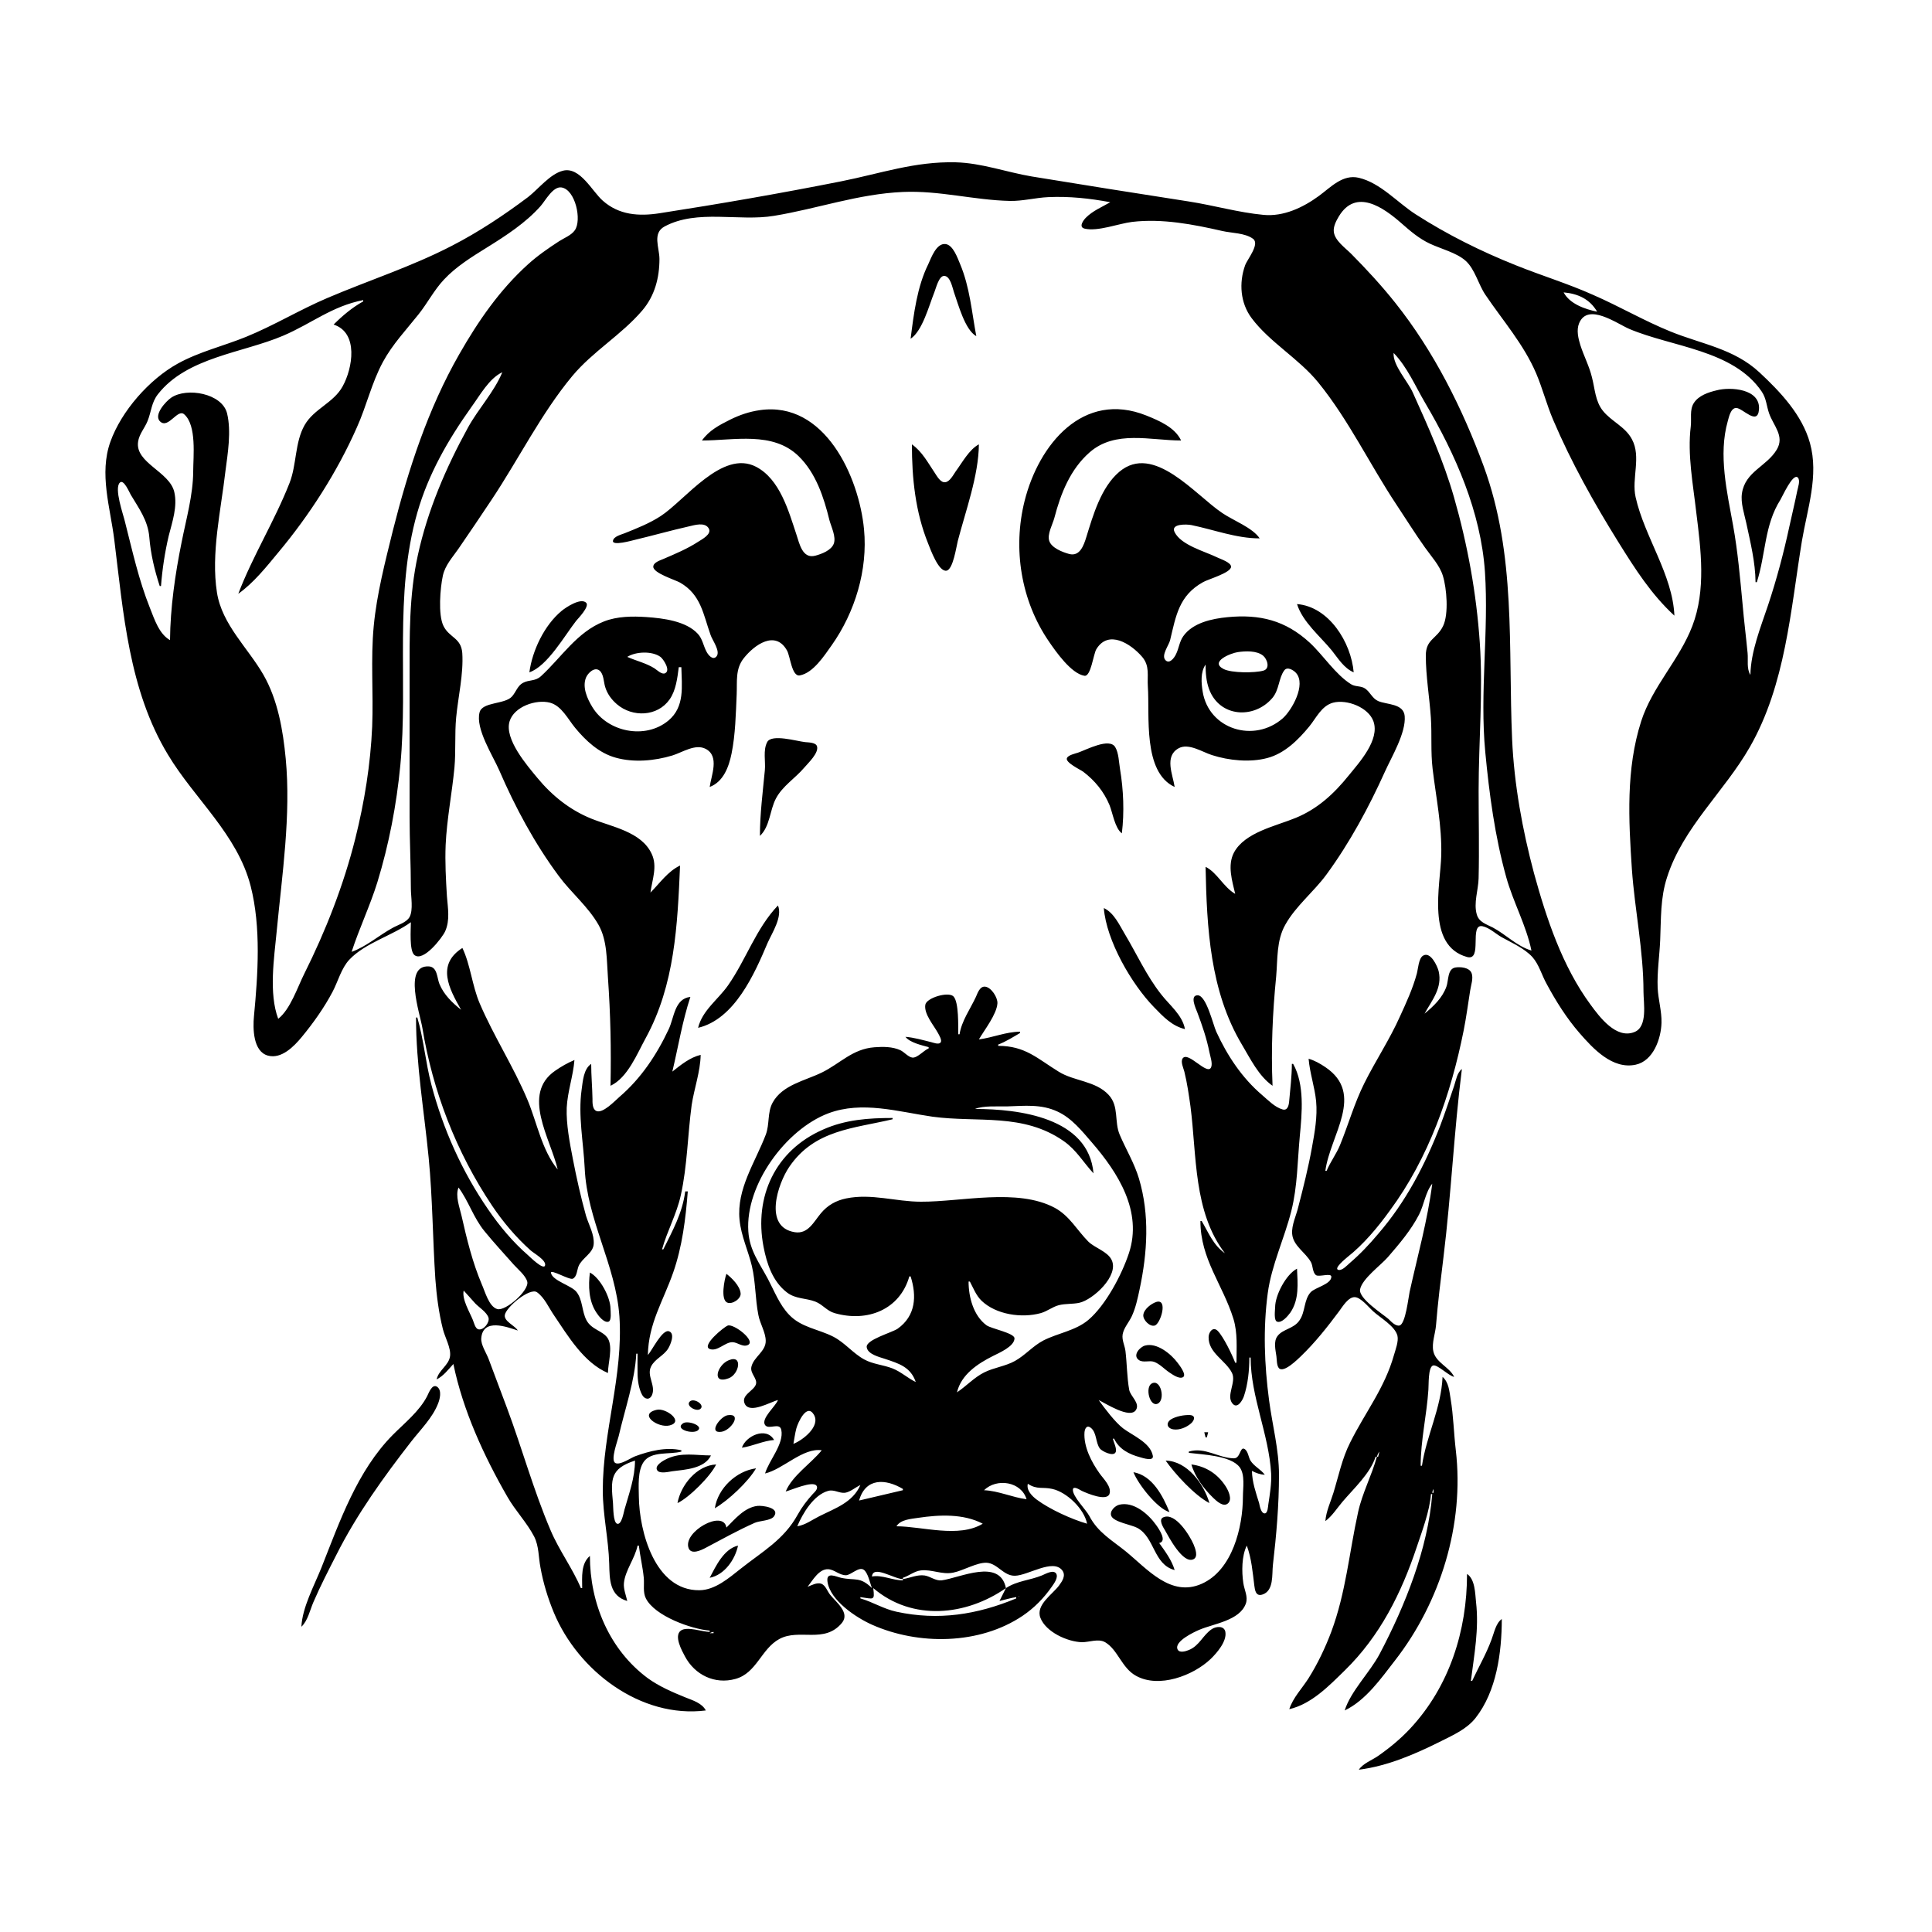 <?xml version="1.0" encoding="UTF-8"?>
<svg xmlns="http://www.w3.org/2000/svg" xmlns:xlink="http://www.w3.org/1999/xlink" width="1500pt" height="1500pt" viewBox="0 0 1500 1500" version="1.1">
<g id="surface1">
<path style=" stroke:none;fill-rule:nonzero;fill:rgb(0%,0%,0%);fill-opacity:1;" d="M 319 716 C 319 721.207 317.707 737.832 321.602 741.352 C 328.367 747.461 343.445 728 345.652 723 C 349.48 714.375 347.711 705.031 347 696 C 346.18 682.73 345.457 669.328 346 656 C 346.918 636 350.926 616 352.828 596 C 354 583.035 352.941 570 354.172 557 C 355.719 540.734 359.957 523.34 358.91 507 C 358 495.055 348.871 495.227 344.316 486 C 340 477.246 341.789 456.395 343.82 447 C 345.59 438.816 351.348 432.699 355.977 426 C 364.656 413.422 373.188 400.719 381.668 388 C 402.48 356.781 420.332 320.77 444.285 292 C 460.301 272.766 482.48 260.031 498.699 241 C 508.379 229.641 512 215.594 512 201 C 511.957 192.188 506.285 181.035 516 175.824 C 541.363 162.227 573.781 172.141 601 167.566 C 634.855 162 666.238 150.562 701 149.039 C 729.324 147.801 756 155.348 784 156 C 794 156.215 803.973 153.48 814 153.039 C 830.234 152.328 846 154 862 157 C 855.566 160.758 848.383 163.633 843 169.094 C 841 171.121 837.312 176.285 842 177.477 C 852.172 180 868.676 173.508 879 172.285 C 902.285 169.527 926.41 174.176 949 179.348 C 956.332 181.027 966.543 180.805 972.809 185.367 C 978.402 189.441 968.398 201.246 966.699 206 C 961.809 219.688 962.965 235.23 971.762 247 C 985.77 265.742 1008.473 278.43 1023.539 297 C 1047.277 326.254 1063.539 360.75 1084.332 392 C 1091.656 403.008 1098.613 414.23 1106.289 425 C 1111.211 432 1117.66 438.773 1120.227 447 C 1123.227 456.625 1124.883 476.711 1120.426 486 C 1115.527 496.219 1107 496.102 1107 509 C 1107 525.059 1109.816 541.004 1110.91 557 C 1111.824 570.359 1110.684 583.648 1112.285 597 C 1114.984 619.488 1119.543 641.199 1118.984 664 C 1118.418 687.199 1107 734.086 1138.984 743 C 1151.434 746.43 1140.34 717 1151 719.117 C 1156.383 720.242 1161.293 725.066 1166 727.691 C 1174 732.16 1183.504 736.223 1189.785 743.09 C 1195 749 1197 757.176 1200.863 764 C 1208 777.277 1216.344 790.555 1226.289 802 C 1236.895 814.203 1251.965 830.539 1270 826.609 C 1283.641 823.637 1289.688 806.395 1289.984 794 C 1290.207 785 1287.438 776.094 1287 767 C 1286.496 754.605 1288.422 742.336 1288.961 730 C 1289.695 713.266 1289 697.215 1294.344 681 C 1306.73 642.34 1338.789 614.586 1358.574 580 C 1386.297 531.535 1390.18 474 1399 420 C 1403.211 395.008 1412.262 369.285 1405.254 344 C 1399.191 322.121 1382.227 304.176 1366 289.09 C 1346.168 270.648 1321 267.176 1297 257.395 C 1276.477 249.082 1257.25 237.809 1237 229 C 1217.402 220.203 1196.883 214 1177 206 C 1149.965 195.219 1123.488 182.082 1099 166.309 C 1084.902 157.227 1071.777 142 1055 138.039 C 1042.48 135.09 1033.219 145.363 1024 152.113 C 1011.703 161.121 996.566 168.316 981 166.828 C 961.512 165 942.348 159.426 923 156.426 C 882.312 150.113 841.621 143.648 801 137 C 781.43 133.68 761.941 126.504 742 126.016 C 710.18 125.234 683.609 134.715 653 140.801 C 606.387 150.066 558.945 158.297 512 165.574 C 496 168.035 480.609 167 468 155.816 C 459.621 148.453 450.289 129.141 437 132.559 C 427 135.113 418 146.773 410 153 C 391.363 167 371.801 180.008 351 190.742 C 319.641 207 286.367 217.613 254 231.426 C 232.586 240.566 212.566 252.77 191 261.547 C 173.324 268.742 154.82 273.016 138 282.312 C 115.906 294.523 94.215 319.156 85.699 343 C 76.836 367.816 85.605 394 88.715 419 C 95.777 475.773 100 535.781 130.449 586 C 151 620.242 184.316 647.781 194.621 688 C 202.789 720 200.25 756.668 197.172 789 C 196.27 798.453 196.441 816.406 208 819.566 C 218.598 822.461 228.41 812.258 234.387 805 C 243.27 794.211 251.684 782.379 258.219 770 C 262.402 762.078 265 751.699 271.215 745.105 C 283.504 732.023 304.531 726.512 319 716 M 216 791 C 208.559 771.129 212.859 743.637 214.828 723 C 219 679.18 226 633 221.828 589 C 219.73 567 215.734 543.512 204.574 524 C 192.551 503 172.352 485 168.438 460 C 163.676 429.742 171.555 396.059 175 366 C 176.824 352.047 179.688 335 176.316 321 C 172.496 305.301 145 300.617 133 308.703 C 129 311.359 118.695 322.32 124.473 327.379 C 130.781 333 137.812 317.133 143 321.66 C 152.855 330.25 150 354.543 150 366 C 149.91 384.371 144.531 403.062 141 421 C 136 445.594 132.207 472 132 497 C 123.465 492.18 119.863 480.664 116.398 472 C 107.688 450.219 102.789 427.684 97 405 C 95.746 399.469 88.484 379.348 93 374.754 C 96 371.59 100.434 382.285 101.453 384 C 107.859 394.77 114.855 404.074 115.914 417 C 116.992 430.16 119.926 442.473 124 455 L 125 455 C 126 442 128 428.742 131 416 C 133.766 405.148 137.918 393.258 135.32 382 C 131.656 366.121 104.812 359.449 107.215 343 C 108 337.105 112.328 332.395 114.523 327 C 117.566 319.531 117.461 312.641 122.672 306 C 145.246 277.215 188.473 274.074 220 260.574 C 241.965 251.164 257.82 237.688 282 233 L 282 234 C 273.383 238.801 265.961 245.059 259 252 C 278.617 258.27 273.781 286.059 266 300 C 259 312.812 243.754 317.363 236.531 330 C 228.82 343.492 230.422 360.672 224.797 375 C 213.234 404.449 196.32 431.43 185 461 C 196.859 452.645 206.828 440.086 216 429 C 240.172 400.137 261.816 366.402 277 332 C 284.605 315.234 288.516 297.219 297.309 281 C 304.707 267.352 315.395 256.066 324.996 244 C 331.883 235.348 337 225.273 344.59 217.172 C 354 207.023 366.305 199.457 378 192.191 C 392.699 183.059 408.168 173.051 419.715 160 C 423.434 155.797 429.355 144.457 436 145.543 C 446.758 147.301 451.883 171 446.258 178.816 C 443.461 182.773 437.961 184.773 434 187.344 C 425.617 192.789 417.434 198.457 410 205.172 C 387.863 225.164 371.293 249.273 356.578 275 C 332.227 317.574 316.969 364.641 305 412 C 299 436.355 292.566 461 290.172 486 C 287.691 512 290 538.008 288.961 564 C 287.676 593.352 283 622.492 275.871 651 C 266.863 687.047 252.852 722.789 236.246 756 C 230.918 766.656 225.441 783.59 216 791 M 1300 478 C 1298.625 446.07 1276.848 417 1269.887 386 C 1266.605 371.441 1274.453 354.684 1267 341 C 1261.832 331.25 1251.23 327.289 1244.527 319 C 1238.488 311.453 1238.352 302 1236 293 C 1233.934 284.363 1229.707 276.465 1227 268 C 1225.371 262.762 1223.816 256.328 1226 251.004 C 1232.746 234.645 1255.477 251.344 1265 255.387 C 1298.219 269.488 1345.73 271.578 1367.777 304 C 1371.422 309.359 1371.469 315.109 1373.547 321 C 1376.91 330.523 1385.707 338.582 1379.516 349 C 1371.648 362.238 1354.992 366 1352.445 383 C 1351.328 390.488 1354.219 398.727 1355.789 406 C 1359 421.07 1362.871 436.504 1363 452 L 1364 452 C 1371 430.238 1369.758 407.785 1382.305 388 C 1383.789 385.656 1392 367 1395.809 370.754 C 1397.965 373 1395.906 378.457 1395.398 381 C 1393.523 390.379 1391.227 399.652 1389.211 409 C 1384.754 429.641 1379.344 450 1372.668 470 C 1366.91 487.266 1359.379 505.57 1359 524 C 1355.934 519 1357.375 512.719 1356.828 507 C 1355.625 494.328 1354 481.68 1352.926 469 C 1351 448.664 1349.203 428.121 1345.574 408 C 1340.902 382.09 1334 353.121 1341.43 327 C 1342.328 323.809 1343.742 316.695 1348 316.746 C 1353 316.809 1364.602 330.828 1365.668 318 C 1367 301.695 1343.363 300.293 1333 303 C 1326.488 304.531 1318.773 307.027 1315 313.039 C 1311.719 318.297 1313.406 325.141 1312.715 331 C 1310 353.039 1314.535 376.094 1317 398 C 1320.613 427 1324.629 458.062 1313.934 486 C 1303.84 512.375 1282.867 533 1274.195 560 C 1262.273 597.258 1264.453 636.57 1267 675 C 1269.266 706.738 1276 738.117 1276 770 C 1276 778.785 1279.449 797.133 1268.984 801.258 C 1254.812 807 1241.895 789.566 1234.887 780 C 1213 750.285 1200.68 713.219 1191 678 C 1182 644.273 1175.57 609 1174 574 C 1170.887 502 1177.23 431 1151.945 362 C 1135.402 317 1113.242 272.703 1083.199 235 C 1072.512 221.586 1061 209.121 1049 197 C 1044.539 192.539 1036.312 186.77 1035.578 180 C 1035 176.035 1037.492 171.289 1039.48 168 C 1052.758 146.008 1074 161 1088 173.285 C 1094.926 179.371 1101.57 185.117 1110 189.109 C 1118.535 193.152 1130.734 196.121 1137.816 202.395 C 1145.234 209 1147.824 221 1153.344 229 C 1167 249.207 1183 267.277 1192.715 290 C 1197.691 301.77 1200.863 314.242 1205.871 326 C 1219.934 359.016 1237.621 390.57 1256.574 421 C 1269.438 441.648 1282 461.449 1300 478 M 707 263 C 716.184 257 721.344 237 725.398 227 C 726.645 224 728.875 214.207 733 214.207 C 737.914 214.207 739.504 223.66 740.691 227 C 743.98 236.227 749.203 256.141 758 261 C 754.41 242 753 223.035 745.422 205 C 743.426 200.336 739.996 190.055 733.984 189.465 C 726.973 188.777 723 200.109 720.758 205 C 712 222.641 709.453 243.684 707 263 M 1240 242 C 1230.711 240.078 1218.73 236 1214 227 C 1225 228 1234.273 232.098 1240 242 M 1082 274 C 1092.863 285.359 1098.711 299.652 1106.602 313 C 1130 352.734 1149.711 397.301 1152.91 444 C 1156 490.391 1148.742 537.492 1153.172 584 C 1156.266 616.547 1160.645 649.418 1169.426 681 C 1174.805 700.359 1184.93 718.332 1189 738 C 1177.781 734.699 1169.195 725.531 1159 720.121 C 1154 717.535 1148.285 716 1146.574 710 C 1143.98 701.078 1147.766 691 1147.984 682 C 1148.539 659.363 1148 636.645 1148 614 C 1148 576 1151.52 537.102 1148.91 499 C 1146.281 460.621 1139.469 423 1128.859 386 C 1120.828 358 1108.988 331.516 1097 305 C 1093.262 296.32 1081.215 283.559 1082 274 M 390 289 C 383.477 304.664 371.434 317.223 363.312 332 C 346.203 363.133 332 396.207 324.426 431 C 317.504 462.34 318 494.094 318 526 L 318 634 C 318 652.703 319 671.355 319 690 C 319 696.07 320.98 706.469 317.973 712 C 315.547 716.27 309 718.059 305 720.309 C 294.344 726.074 284.355 735 273 739 C 278.949 720.715 287.266 703.375 292.977 685 C 302 655.57 307.91 624.652 310.828 594 C 317 529.023 305.73 461.66 324 398 C 332.66 367.816 347.93 341.414 366 316 C 372.574 307.023 379.727 293.789 390 289 M 912 611 C 910.602 601.488 903.777 587.262 915 581 C 922.75 576.609 933.656 584 941 586.254 C 954 590.461 970.566 592.141 984 588.512 C 997.34 585 1008 574.406 1016.535 564 C 1021.926 557.426 1026 548 1035 545.559 C 1045.703 542.75 1062.441 549.164 1066.32 560 C 1071.48 574.406 1055.316 592 1047.195 602 C 1035.695 616.305 1023 628 1006 635 C 990.723 641.348 966.438 646.105 958 662 C 952.812 672 956.68 684 959 694 C 949.855 688.715 945 677.438 936 673 C 936.973 720.129 939.383 769.391 964.199 811 C 970.848 822.145 977.176 835.371 988 843 C 986.77 814.32 988 786.578 990.828 758 C 992 744.59 991 730.156 997.875 718 C 1006 703.398 1019.953 692.488 1029.844 679 C 1047.859 654.438 1062.809 626.723 1075.305 599 C 1080.477 587.527 1091.66 569 1090.602 556 C 1089.781 546.066 1076.645 547.199 1070 544.297 C 1065.406 542.281 1063.875 537.328 1059.906 534.602 C 1056.625 532.348 1052.402 533.367 1049 531.258 C 1037 523.832 1027.391 508.754 1017 499.09 C 998 481.555 977.961 476.746 953 479.172 C 940.965 480.34 926 483.512 918.648 494 C 915.66 498.258 915.305 503.422 913 508 C 911.832 510.566 907.961 516 904.785 512.457 C 901.402 508.738 907.527 501 908.477 497 C 913 478.129 915.316 462.41 934 452 C 937.727 449.773 955.793 444.754 955.793 440 C 955.793 436.602 947.469 434 945 432.758 C 935.5 428.086 917 423.309 911.973 413.16 C 908.543 406.355 921.77 407.004 925 407.664 C 942.598 411.266 959.836 418 978 418 C 972.621 409.762 957.262 404 949 398.332 C 928 384.34 895.723 343.742 869 366.328 C 854.84 378.316 848.664 400 843.414 417 C 841.461 423.363 838.379 432.387 830 430.078 C 824.922 428.684 816.461 425.438 814.645 420 C 812.883 414.703 817.297 407.102 818.629 402 C 823.555 383.125 831 364.297 846 351.184 C 865.938 333.734 893.316 342 917 342 C 912.242 331.801 899.918 326.609 890 322.605 C 841 303 806.457 345.078 795.477 389 C 786.223 426 792.656 466.414 814.348 498 C 819.793 506 831.707 523 841.941 524.676 C 847 525.5 848.883 507.82 851.215 504 C 860.609 488.594 878 499.777 886.785 510.004 C 892.859 517.129 890.59 524.609 891.184 533 C 892.75 555.145 887 599.406 912 611 M 545 342 C 569.992 342 599.969 334.691 619.961 354.09 C 633.492 367.219 639.652 386.215 644 404 C 645.414 409.113 649.238 416.738 647.383 422 C 645.512 427.266 637.973 430.109 633 431.438 C 623 434.102 620.695 422.094 618.332 415 C 612.25 396.746 605.508 372.016 587 362.402 C 560.812 348.805 532 388.254 513 400.656 C 504.316 406.305 494.578 410.164 485 414 C 482.359 415.059 476.539 416.418 475.922 419.789 C 475 424.156 490.953 419.602 493 419.117 C 507 415.785 520.914 411.832 535 408.652 C 539.398 407.656 547.285 405.164 550.246 410.227 C 552.891 414.738 544.91 418.762 542 420.656 C 533.574 426.141 524.203 430.035 515 434 C 512.594 435.035 507.207 436.672 507.207 440 C 507.207 445 524 450.113 528 452.336 C 544.316 461.699 545.969 477 551.699 493 C 553 497 559.582 505.656 556.305 509.621 C 553.469 513.051 549.82 508.449 548.559 506 C 546 501.27 545.523 496.16 541.785 492.094 C 532.629 482.133 514.816 480 502 479.09 C 491 478.344 479.262 478.449 469 482.465 C 448 490.617 435.879 510.445 420 525 C 415.387 529.152 411 527.547 406 530.18 C 401.777 532.441 400.559 537.406 397.473 540.785 C 391.902 547 374.418 544.789 372.332 553.105 C 369 565.754 382.703 586.797 387.574 598 C 400 626.762 415 654.703 433.734 680 C 443.371 693.078 456.594 703.805 464.66 718 C 471.57 730.156 471 745.469 472 759 C 474 787.328 474.586 814.633 474 843 C 487.281 836.805 494.598 818.215 501.305 806 C 524 764.492 526 718.172 528 672 C 518.41 676.562 512.336 685.645 505 693 C 506.328 683.125 510.578 672.734 506 663 C 498 645.633 474.898 642 459 635.547 C 442.41 628.828 428.566 617.703 417.25 604 C 409.27 594.336 391.387 573.816 395.652 560 C 399.176 548.598 416.215 542.727 427 545.559 C 436 548 440.891 558.23 446.465 565 C 454.785 575.109 465 584.645 478 588.254 C 492 592.199 508.18 590.742 522 586.562 C 529.664 584.242 539.855 577.172 547.957 581.457 C 558.816 587.199 552.211 602.016 551 611 C 561.641 607 565.891 595.391 567.996 585 C 570.973 570.32 571.305 554 571.961 539 C 572.398 529.016 570.801 519.402 577.48 511 C 585.762 500.578 602 489 611 505.004 C 613.578 509.441 614.688 525.57 621 524.383 C 631.43 522.441 640 509 645.707 501 C 663.793 475.367 673.832 442.52 670.828 411 C 666.934 370.102 640.293 311.223 590 318.43 C 581.828 319.598 574.398 322.117 567 325.758 C 558.539 330 550.551 334.125 545 342 M 708 345 C 708 371.23 710.66 397.457 720.605 422 C 722.402 426.438 728.609 444.016 734.816 443.078 C 740 442.273 742.484 424.395 743.629 420 C 749.734 396.551 759.801 369.281 760 345 C 752.41 349 747 359.285 742 366 C 740.219 368.543 737.465 374 733.965 374.367 C 730.234 375 727.387 369.535 725.672 367 C 720.277 359.02 716 350.68 708 345 M 411 522 C 424.973 517.25 438.379 493.438 447.34 482 C 449 480 457.781 471 455.168 468.031 C 451 463.68 439 471.789 436 474.328 C 422.641 485.398 413.293 505 411 522 M 1007 469 C 1011.418 483 1025 494 1033.996 505 C 1038.977 511.246 1043.418 518.762 1051 522 C 1049 498.613 1031.75 471 1007 469 M 961 506.301 C 966.914 505.445 975.668 505.027 980.605 509 C 983.859 511.605 986.395 519.137 980.887 520.68 C 974.242 522.547 956.273 522.621 950 519.426 C 938.855 513.691 955.727 507.062 961 506.301 M 487 510 C 493.637 505.828 506.18 505.27 512.785 510.004 C 515 511.652 520.934 520.559 516.395 522.695 C 513.785 524 509.984 520.047 508 518.809 C 501.566 514.801 493.887 513.066 487 510 M 936 516 C 936 522.305 936.504 529.043 938.711 535 C 946.84 557 973.648 558.461 987.789 542 C 993.316 535.566 992.656 526.387 997.18 520.41 C 999.527 517.309 1004.41 520.363 1006.297 522.531 C 1014.191 531.613 1003 551.383 995.961 557.676 C 973.715 577.152 938.543 566.297 933.754 537 C 932.664 530.328 931.969 521.801 936 516 M 529 518 C 529.305 532.676 531.852 548.707 518.91 559.473 C 500.973 574.391 471.723 568.379 459.926 549 C 456 542.621 451.879 533.52 455 526.016 C 456.445 522.57 461.57 517.461 465.488 520.648 C 468.684 523.25 468.684 529.324 469.75 533 C 471.359 538.555 474.629 543.031 479 546.785 C 490.992 557.074 510.48 556.492 519.895 543 C 524.82 536 525.918 526.371 527 518 L 529 518 M 590 649 C 597.871 641.59 597.574 629.207 602.402 620 C 607.516 610.242 617.434 604.266 624.41 596 C 627.34 592.527 636 584.52 634.289 579.316 C 633.254 576.352 627.543 576.438 625 576.164 C 618.793 575.496 599 569.621 595.652 576.148 C 592.289 582.449 594.48 591.168 593.828 598 C 592.223 615 590 632.016 590 649 M 871 647 C 873 630.633 872.293 613.27 869.566 597 C 868.691 591.789 868.609 584.652 865.859 580.059 C 861.352 572.531 843.586 582.066 837 584.344 C 834.797 585.105 829.359 586.195 828.348 588.605 C 826.926 592 838.809 597.559 841 599.16 C 850 606 857 614.484 861.395 625 C 863.918 631.219 865.602 643 871 647 M 604 703 C 586.984 720.793 579.246 745.055 565.277 765 C 557.602 776 545.254 784.43 542 798 C 570.375 791.258 585.785 756.152 596 732 C 599.566 724.047 607.672 711.77 604 703 M 857 705 C 859 730.383 878.594 764.133 896 782 C 903 789.211 909.898 796.598 920 799 C 918 788 908 780.398 901.516 772 C 890.172 757.645 882.555 740.625 873.199 725 C 868.898 717.812 864.895 708.711 857 705 M 359 736 C 338.551 749.004 348.742 767.75 358 784 C 351 778.422 344.668 772.328 341.199 764 C 339.25 759.32 339.66 750.699 332.984 750.32 C 313 749.188 326 786.609 327.922 798 C 336 847.25 354.215 894.523 382 936 C 390.469 948.641 400.637 960.68 412 970.824 C 414.5 973.059 424 978.27 423.23 982.32 C 422.352 986.75 411.184 975.605 410 974.574 C 398.191 964.32 387.898 952 379 939 C 358.68 909.531 343.984 876.617 334.883 842 C 330.418 825.012 328.906 806.594 324 790 L 323 790 C 323 826.512 329.32 862.711 332.828 899 C 335.859 930.285 335.945 961.68 338 993 C 338.992 1006.207 340.652 1019.121 343.871 1032 C 345.414 1038.164 350.297 1046.676 349.406 1053 C 348.406 1060.141 340.445 1063.832 339 1071 C 344.469 1068.16 347.891 1063.461 352 1059 C 359.406 1095 375.68 1130.375 393.871 1162 C 400 1172.793 409 1182 414.73 1193 C 418.531 1200.605 418 1208.797 419.613 1217 C 421.746 1229 425.363 1240.801 430 1252 C 448.766 1297.195 497.434 1334.391 548 1328 C 544.992 1322.211 537.773 1320.137 532 1317.801 C 521.871 1313.703 511.844 1309.355 503 1303 C 473 1280.789 458 1244.625 458 1208 C 450.863 1214.137 452 1224.398 452 1233 L 451 1233 C 444.531 1217.625 434 1203.602 427.426 1188 C 414.199 1157.004 405.359 1124.512 393.574 1093 L 379.316 1055 C 377.566 1050.359 373.246 1044.098 373.648 1039.016 C 374.914 1023 393.812 1030.332 402 1033 C 399.859 1029.191 391.297 1026 391.922 1021.074 C 392.715 1015 411.445 999.32 416.984 1003.336 C 422.848 1007.59 426 1015.164 430 1021 C 441 1037.25 453.227 1058 472 1066 C 472 1058.637 476 1046 471.973 1039.227 C 468.262 1033.121 459.34 1032.578 455.328 1025 C 451.684 1018.125 452.477 1009.234 447.582 1003.039 C 443.617 998.02 429 994.406 427.781 988.344 C 427 984.828 442 994 444.723 992.785 C 448 991.211 447.949 986 449.227 983 C 451.973 976.613 460.398 973.109 460.938 966 C 461.516 958.371 457.191 951.141 455 944 C 450.98 929.508 447.66 914.805 444.805 900 C 442.344 887.246 439.531 873.012 440 860 C 440.66 847.352 445 835.492 446 823 C 440.668 825.219 435.75 828.062 431 831.348 C 404.621 849.59 427.449 884 433 908 C 420.633 893 416.969 871.637 409.574 854 C 398.773 828.238 383.41 804.66 372.426 779 C 366.578 765.336 365.254 749.012 359 736 M 1030 909 L 1029 909 C 1032.762 881.066 1060 849.41 1029 828.52 C 1024.93 825.777 1020.723 823.363 1016 822 C 1016.906 833.102 1020.77 844 1021.828 855 C 1022.965 867 1020.688 879.297 1018.574 891 C 1015.781 906.5 1011.949 921.73 1008 937 C 1006.48 943.574 1002.668 951.145 1003.227 958 C 1003.984 967.355 1013.715 972.359 1017.859 980 C 1019.395 982.828 1019 988 1021.738 990 C 1023.984 991.707 1033.723 988 1033.652 991.293 C 1033.539 997.18 1020.945 999.562 1017.559 1003.328 C 1012.242 1009.242 1013.535 1018.449 1009 1025 C 1004.648 1031.711 996 1031.742 991.859 1037.305 C 988.594 1041.559 990.344 1048.203 991 1053 C 991.344 1055.496 991.176 1060.371 993 1062.293 C 996.746 1066.16 1007.551 1055.297 1010 1053 C 1021 1042.402 1030.617 1030.246 1039.73 1018 C 1042.324 1014.516 1046.879 1006.77 1052 1007.117 C 1056.715 1007.438 1062.664 1015 1066 1018 C 1071.441 1023 1083 1029.48 1084.957 1037 C 1086 1041.371 1083.48 1047.789 1082.289 1052 C 1074.93 1078.016 1060 1096.359 1048.246 1120 C 1042 1132.301 1039.262 1146 1035.277 1159 C 1033 1166.383 1029.637 1173.207 1029 1181 C 1034.305 1177 1037.98 1171.078 1042.273 1166 C 1050.984 1155.699 1063.828 1144.09 1068 1131 L 1069 1131 C 1065 1145.629 1057.719 1159.055 1054.426 1174 C 1047.465 1205.562 1045 1236.34 1033.574 1267 C 1028.883 1279.438 1023 1291.766 1015.945 1303 C 1011 1310.781 1003.82 1318.145 1001 1327 C 1018.238 1323.012 1031.723 1309 1044 1297 C 1071.418 1270.238 1088 1237 1100 1201 C 1104.32 1188.035 1109.883 1173.676 1111 1160 L 1112 1160 C 1108.617 1202.52 1090.91 1246.684 1071.219 1284 C 1063.566 1298.504 1048.902 1312.645 1044 1328 C 1060.434 1320.191 1072.328 1303 1083.207 1289 C 1118.441 1243.656 1137 1183.391 1130.285 1126 C 1128.711 1112.656 1128.469 1099.312 1126.246 1086 C 1125.227 1080 1124.863 1073.277 1120 1069 C 1118.957 1093.266 1107.5 1114.637 1104 1138 L 1103 1138 C 1103 1118.191 1107.707 1098.719 1109 1079 C 1109.336 1075.473 1108.664 1061.652 1112.516 1060.207 C 1115.879 1059 1124.547 1068.137 1129 1069 C 1125.262 1061.145 1114.68 1058.051 1112.809 1049 C 1111.492 1042.625 1114.398 1035.375 1114.914 1029 C 1116.344 1011.301 1118.551 993.629 1120.715 976 C 1126.684 927.441 1128.863 878.555 1135 830 C 1131.266 832.805 1130.438 838.688 1129 843 C 1125.535 853.387 1122 863.785 1118.188 874 C 1106.414 904.402 1091.5 933.172 1070 958 C 1063.297 966 1055.973 973.758 1048 980.57 C 1045.984 982.293 1042.359 986.398 1039.379 986 C 1034.676 985.277 1045 977 1046 976.117 C 1058.617 966.184 1069.621 953 1079 940 C 1109.328 899 1126.488 849.57 1136.398 800 C 1138.457 789.711 1139.777 779.344 1141.438 769 C 1142 765 1144.207 759.312 1142.398 755.227 C 1140.586 751.133 1133.91 750.52 1130 751.148 C 1123.695 752.184 1124.742 761.281 1123 766 C 1119.879 774.746 1113 781.277 1106 787 C 1111.867 776.457 1120 767 1116.957 754 C 1115.984 750.074 1110.559 738.203 1104.703 742.07 C 1101.387 744.266 1101 752.43 1100 756 C 1096.906 767.422 1091.957 778.188 1087 789 C 1079 807 1068 823.453 1059.27 841 C 1051.535 856.465 1046.91 873.055 1040.398 889 C 1037.531 896.02 1032.875 902.07 1030 909 M 745 803 L 744 803 C 743.871 796.801 744.566 778 740.258 773.605 C 736.363 769.656 719.34 774.652 718.422 780.059 C 717.199 787.238 725 796.066 728.215 802 C 729 803.551 731.953 808.023 730 809.648 C 728.445 811.047 724.754 809.555 723 809.125 C 716.391 807.508 709.809 805.543 703 805 C 706.355 809.469 715.676 811.543 721 813 L 721 814 C 717.312 815.43 712.238 821.484 708.426 821.117 C 705.262 820.816 701.949 816.695 699 815.352 C 692.879 812.562 685.598 812.605 679 813.09 C 661.816 814.352 652.383 825.707 638 832.742 C 624.973 839.109 607.488 842.262 599.906 856 C 595.637 863.73 597.66 872.824 594.531 881 C 586.328 902.453 571.836 923 574.172 947 C 575.391 959.602 580.898 971 583.766 983 C 586.707 995.5 586.309 1008.449 588.809 1021 C 590 1027.57 594.418 1034.312 594.512 1041 C 594.625 1049.27 585.27 1053.449 583.434 1061 C 582 1066.371 588.484 1070.309 586.824 1075 C 585 1080 575 1083.285 578.273 1090 C 582.246 1098 598.324 1088.348 604 1087 C 602.426 1091.629 590.559 1101.438 594 1106.395 C 596.891 1110.371 605.27 1104 606.594 1110.148 C 608.871 1121.004 596.863 1134.059 594 1144 C 608 1140.723 623.438 1123.812 638 1126 C 629.445 1136.504 615.328 1145.41 610 1158 C 614 1157.074 631.332 1149.242 634 1153.617 C 635.48 1156 632.285 1158.582 630.992 1160 C 626.484 1165 622.539 1170.125 619.312 1176 C 608.605 1195.484 592 1204.52 575 1218.004 C 566 1225.105 555.191 1234.566 543 1234.656 C 508.441 1235 496.324 1189 496 1162 C 495.906 1154 494.93 1142.047 499.727 1135.043 C 505.664 1126.375 520 1129.527 529 1127 L 529 1126 C 517.199 1123.191 504 1126.633 493 1130.695 C 489.59 1132 481 1138 477.617 1135.785 C 473.871 1133.469 479.539 1118.535 480.348 1115 C 485 1094.648 493 1071.812 494 1051 L 495 1051 C 495 1056 494.891 1061.004 495 1066 C 495 1071.418 495.891 1078.121 498.559 1083 C 500.57 1086.582 504.48 1087.215 506.258 1083 C 509.262 1075.711 501.91 1068.191 505.461 1061.004 C 508.414 1055.02 515.34 1052.625 518.773 1047 C 520.449 1044.234 524.305 1035.535 519.57 1033.66 C 514.242 1031.551 506.277 1048.566 503 1052 C 503.508 1027.359 514.773 1010.492 522.656 988 C 529.742 967.781 532.324 946.23 534 925 L 532 925 C 529.836 941.762 522.324 955.211 515 970 L 514 970 C 518 955.676 525.328 942.73 528.574 928 C 533.656 905 533.859 881.273 537 858 C 538.961 845 543.727 832.203 544 819 C 535.645 821.004 528.625 826.746 522 832 C 526.676 812.355 529.645 793.492 536 774 C 523.684 775.371 523.465 790 519.219 799 C 509.953 818.812 497.707 837.258 481 851.57 C 477.691 854.406 467.855 865 462.855 862.492 C 459.793 861.008 460 855.785 460 853 C 459.848 844 459 835.059 459 826 C 453 830 452.5 839.566 451.578 846 C 448.73 866 453 887.078 453.961 907 C 455.797 947.406 478 981.82 480.91 1022 C 484 1068.121 468 1111.484 468 1157 C 468 1176.156 472.488 1195 472.984 1214 C 473.309 1226.34 473.172 1239.008 487 1243 C 486 1238.543 483.949 1233.586 484.418 1229 C 485.418 1219.211 492.945 1210 495 1200 L 496 1200 C 497 1208.367 499 1216.555 499.828 1225 C 500.328 1230.242 499 1236.121 501.457 1241 C 508.297 1254.609 536.645 1264.828 551 1266 L 551 1267 C 545.328 1267 533.336 1262.438 528.566 1266.027 C 523 1270.152 529.52 1281.742 531.781 1286 C 539.441 1300.41 555 1308 571 1303.512 C 587.477 1299 590.957 1280.246 605 1272.559 C 620.562 1264.039 640 1276.531 653.684 1260 C 660.203 1252 648.867 1243.742 644.391 1238 C 642.391 1235.434 641 1231 637.785 1229.645 C 634.379 1228.359 630 1230.801 627 1232 C 630.84 1227.16 635.797 1218 643 1218.332 C 648 1218.621 651.672 1223.129 657 1223 C 661 1222.633 666.812 1216.191 670.57 1218.738 C 673.945 1221.023 675.473 1229.277 677 1233 C 667.609 1223.812 663.965 1227.383 653 1225 C 649 1224.133 641.328 1220.004 642.453 1228.004 C 644.504 1242.613 664.828 1256.004 677 1261.41 C 713 1277.461 760.488 1277.098 794 1254.48 C 802.934 1248.449 810.402 1240.812 816.559 1232 C 818.199 1229.652 822 1224.629 819.93 1221.617 C 817.613 1218.453 811.559 1222.113 809 1223.137 C 799.539 1227 789.77 1227.273 781 1233 C 776.258 1209.492 745.305 1225.094 731 1227 C 726.367 1227.445 722.453 1224 718 1223.215 C 712 1222.344 706.715 1225.156 701 1226 L 701 1225 C 705.762 1223.492 709.961 1219.801 715 1219.254 C 723.527 1218.324 731.188 1222.719 740 1221 C 747.871 1219.465 758.414 1213 766 1213.32 C 774.543 1213.812 779 1223.57 788 1223.402 C 798.191 1223.207 817.367 1210 824.641 1219.109 C 827.809 1223.133 824.789 1227.527 822.234 1231 C 817.246 1237.785 803.98 1246.02 807.742 1256 C 811.926 1267.098 828.832 1274.715 840 1275 C 845.57 1275.062 852.801 1272 857.957 1275 C 867.891 1280.699 870.852 1295 882 1301.094 C 899.781 1311 926.363 1301 939.984 1288 C 944.75 1283.379 952.602 1274.367 951.383 1267.059 C 950.551 1262.062 944.305 1262.633 941 1264.742 C 933.965 1269.316 931.32 1277.742 923 1281.07 C 920.738 1282 915.68 1283.691 914.258 1280.551 C 911.469 1274.402 926.957 1267.172 931 1265.43 C 942.227 1260.586 962.523 1258.301 967.273 1245 C 969.172 1239.676 966 1234.234 965.301 1229 C 964 1220.234 964 1208.039 968 1200 C 971.715 1210 972.516 1220.523 973.848 1231 C 974.305 1234.621 975 1239.586 980 1238.047 C 989.234 1235.188 987.422 1222.324 988.285 1215 C 991 1191.719 993 1168.449 993 1145 C 993 1125.359 987.828 1106.383 985.281 1087 C 981.668 1059.512 980.574 1031.535 984.281 1004 C 987.258 982 997.25 961.5 1002.625 940 C 1007.426 920.805 1007.316 901.488 1009.172 882 C 1010.859 864.25 1013 842.055 1004 826 L 1003 826 C 1002.992 835.617 1001.734 845.422 1000.906 855 C 1000.645 858.012 999.781 862.477 995.812 861.371 C 989.855 859.715 984.551 854.172 980 850.27 C 964.367 837 952.859 819.629 944.309 801 C 941.859 795.664 936.691 773 929.965 772.754 C 923.375 772.57 928.555 783.293 929.574 786 C 933.414 796.18 936.895 806.305 939 817 C 939.605 820.078 941.621 825.621 940.309 828.637 C 937.371 835.375 922.559 816 918.27 821.648 C 916.355 824.223 918.855 829.324 919.523 832 C 921.758 841 923 850 924.281 859 C 929.223 897.031 926.418 940.785 951 973 C 942 966.688 938.32 957.117 933 948 L 932 948 C 932 977.605 949.328 997.164 957.652 1024 C 961 1035 960 1046.699 960 1058 L 959 1058 C 956.602 1051.762 950 1038 945.488 1033.336 C 941.758 1029.566 938.477 1034.18 938.363 1038 C 937.992 1050.43 951.703 1056.133 956.543 1066 C 960 1073.211 951.762 1083.469 956.863 1089.664 C 960.68 1094.297 964.711 1087.172 965.777 1084 C 968.922 1074.691 969.973 1063.773 970 1054 L 971 1054 C 971 1084.398 985.184 1113.539 986.906 1144 C 987.344 1151.73 985.871 1160.344 984.727 1168 C 984.496 1169.562 984.297 1175 981.906 1175 C 979 1175 978 1169 977.574 1167 C 975 1158.703 972.18 1150.75 972 1142 C 975.391 1143.703 978.191 1144.793 982 1145 C 978.836 1140.738 973.676 1138.484 970.855 1134 C 969.27 1131.453 968.973 1126 965.754 1124.754 C 962.711 1123.699 962.91 1132.348 957.98 1132.238 C 945.742 1132 935.664 1123.258 923 1127 L 923 1128 C 933.562 1129.336 955.484 1130 962.438 1139.109 C 966.82 1145 965 1155.172 965 1162 C 964.961 1185.711 956.863 1219.051 933 1229.652 C 908.938 1240.34 890.609 1218 874 1204.461 C 863.184 1195.719 852.371 1189.77 845.742 1177 C 843.172 1172.051 832.523 1161.762 833 1156.375 C 833.461 1153.246 838.852 1157.039 840 1157.562 C 844 1159.414 859 1165.809 861.352 1160 C 863.371 1154.383 856.562 1148 853.746 1144 C 847.457 1135.234 841.199 1123.172 842 1112.004 C 842.273 1109.262 843.715 1106.121 846.793 1108.465 C 851.688 1112.195 850.457 1120.078 854 1124.723 C 855.574 1126.773 864.652 1131.301 866.211 1127.395 C 867.281 1124.719 864.625 1119.703 864 1117 L 865 1117 C 868.797 1125.137 876.664 1129.109 885 1131.359 C 887.254 1132 896.258 1135 895 1130 C 893 1120 879.254 1114.453 872 1109 C 865.711 1104.137 857.723 1093.566 853 1087 C 858.188 1089.457 877.383 1102 881.957 1094.684 C 885.305 1089.355 877.57 1084 876.695 1079 C 874.961 1069.355 875 1059 873.816 1049 C 873.297 1044.672 870.891 1040.434 871.621 1036 C 872.469 1031 876.512 1026.625 878.676 1022 C 881.738 1015.457 883.289 1008.035 884.789 1001 C 890.852 972.535 892.695 943.242 884.277 915 C 880.676 903 874.246 892.512 869.336 881 C 864.973 870.762 868.996 859 860.785 850.094 C 850.641 839.098 834 839.547 822 832.074 C 805.309 821.809 796 812.004 775 812 L 775 811 C 780.855 808.785 786.578 805.164 792 802 L 792 801 C 781 801.09 770.805 805.605 760 807 C 764.27 799.684 773.879 787.457 774.395 779 C 774.672 774.504 769.73 766.707 765 766.059 C 760.758 765.477 759 771.039 757.691 774 C 753.363 783.316 746.539 792.727 745 803 M 1106 787 L 1105 788 L 1106 787 M 743 1081 C 746.32 1067.148 759 1058.797 771 1052.754 C 775.652 1050.402 787.559 1045.391 787.652 1039.109 C 787.719 1035 769.754 1031.633 766 1029 C 755.777 1021.523 752 1007.055 752 995 L 753 995 C 755.789 1000.227 757.734 1005.594 762 1009.824 C 773.312 1020.723 793.238 1023.562 808 1019.512 C 812.996 1018.137 817 1014.688 822 1013.355 C 827.281 1012 832.73 1012.625 838 1011.48 C 848.422 1009.219 869.277 990.371 862.973 978.016 C 859.656 971.52 850.188 969 845 964 C 836.172 955.102 830.406 944 819 937.797 C 789.984 922.223 746.512 933.152 715 933 C 695.426 933 676.656 926.426 657 930.449 C 649 932.082 642.578 935.73 637.324 942 C 631.758 948.648 627.371 958.352 617 956.668 C 592.512 952.695 603.906 919.012 612.746 906 C 632.406 877.066 662.777 876.195 693 869 L 693 868 C 674.453 868 656.258 869.254 639 877 C 602 893.141 585.285 929.02 592.805 968 C 595.344 981.172 599.898 995 611 1003.469 C 617.773 1008.652 625.477 1007.691 633 1010.562 C 638.598 1012.699 642 1017.824 648 1019.508 C 673.469 1026.812 698.684 1016.781 706 991 L 707 991 C 711.855 1006.18 711 1021.562 696.996 1031.559 C 692.738 1034.586 672 1040.156 672.922 1046.004 C 673.645 1051.469 682.773 1053.59 687 1055 C 697.898 1058.637 707 1061.289 711 1073 C 704.754 1070 699.562 1065.055 693 1062.465 C 685.828 1059.637 677.844 1059.227 671 1055.48 C 662.23 1050.684 655.898 1042.395 647 1037.82 C 635.344 1031.828 622 1030.703 612.617 1020.711 C 605.195 1013 601.223 1002.418 596.219 993 C 589.52 980.391 582 971 581 956 C 578.602 920 609.949 877 643 864.426 C 669.293 854.5 697.387 863.16 724 867 C 759.277 871.785 794.332 863.816 826 886.043 C 835.848 893 841 902.344 849 911 C 845.203 867.516 790.848 861 757 861 C 763.578 858.238 774.77 859.199 782 859 C 795.375 858.594 808.316 857.062 821 863 C 831.992 868 839.988 878.066 847.719 887 C 868.172 910.637 887.188 940.629 876.48 973 C 870.949 989.727 858.492 1013.336 845 1024.785 C 835 1033.199 821.273 1035 810 1040.785 C 801.898 1045.031 795.949 1052.23 788 1056.652 C 780.488 1060.828 771.676 1061.734 764 1065.609 C 756.184 1069.555 750.242 1076.207 743 1081 M 434 908 L 433 909 L 434 908 M 1112 919 C 1108.43 947.211 1100.555 975.242 1094.426 1003 C 1093.469 1007.332 1091.262 1028.078 1086.566 1029.117 C 1083.457 1029.805 1080 1026 1078 1024.051 C 1073.246 1020 1054.555 1008.008 1055.973 1001 C 1057.641 992.746 1072 982.398 1077.574 976 C 1086.438 965.723 1095.5 955.145 1101.742 943 C 1105.617 935.457 1106.688 925.582 1112 919 M 356 922 C 363.793 932.418 367.531 945.441 376.25 956 C 383.594 965 391.398 973.383 399 982 C 402.254 985.609 408 990.246 409.34 995 C 411.207 1001.676 392.543 1018.289 386 1016.34 C 379.527 1014.383 376.516 1002.531 374 997 C 366.809 980 362.445 962.133 358.352 944 C 356.879 937.488 353.312 928.422 356 922 M 514 970 L 513 971 L 514 970 M 1007 985 C 998.484 989.422 990 1005.555 990 1015 C 989.977 1017.23 988.781 1025.285 991.602 1026.172 C 995.371 1027.355 1000 1021.566 1001.891 1019 C 1008.809 1008.738 1007.496 996.551 1007 985 M 458 988 C 456.703 998.25 457 1010 462.969 1019 C 464.551 1021.441 468.812 1027.227 472.398 1026.168 C 475 1025.367 474 1018.078 473.996 1016 C 473.875 1007.129 465.965 992.137 458 988 M 564 989 C 562.508 993 559.223 1009 564.602 1011.305 C 568.516 1013.062 575.656 1008.207 575 1004 C 574.422 998.371 568.211 992.223 564 989 M 360 1002 C 363 1005.227 366 1008.699 369 1012 C 372 1015.129 378 1018.828 379.289 1023.09 C 380.293 1026.711 375.449 1033 371.5 1032.094 C 369 1031.602 367.988 1027 367.199 1025 C 364.695 1018.758 358.477 1008.703 360 1002 M 897.98 1010.762 C 893.891 1012 888 1016.523 887.66 1021 C 887.32 1024.68 892.582 1030.262 896.488 1029.172 C 900.98 1028 907 1008.383 897.98 1010.762 M 565 1029.176 C 561.816 1030.426 544.402 1044.77 551 1047.352 C 556.977 1049.574 562.812 1042.062 568.574 1042.059 C 572.609 1042.059 576.566 1046.227 580.676 1044.242 C 587.234 1041.082 569.598 1027.469 565 1029.176 M 889 1044.691 C 884.859 1045.82 879 1052.43 884.32 1056 C 887.645 1058.199 892.336 1056.035 896 1057.316 C 900.547 1059 904 1063.008 908 1065.637 C 910.316 1067.176 915.352 1070.801 918.352 1069.305 C 921.785 1067.59 915.461 1059.633 914.238 1058 C 909.227 1051.297 898.258 1042.176 889 1044.691 M 566 1056 C 557 1059.348 551.77 1075.434 566 1070 C 573.934 1066.738 576.844 1051.648 566 1056 M 894.277 1074.086 C 888.797 1077 892.621 1092.52 898.785 1089.824 C 905 1087.039 901.336 1070.359 894.277 1074.086 M 234 1263 C 239 1258.312 240.582 1250.27 243.281 1244 C 248.695 1231.41 255 1219.238 261.246 1207 C 277 1175.691 297.953 1146.602 319.426 1119 C 326.477 1110 335.758 1100.793 340 1090 C 341.465 1086.516 343.262 1079.504 339.441 1076.754 C 335.488 1074 332.836 1081.66 331.629 1084 C 325.531 1095.781 314.219 1104.734 305 1114 C 277.281 1142 263.781 1181.238 249.602 1217 C 244 1231 234.688 1248 234 1263 M 535.66 1088.031 C 531.988 1091.254 540.332 1096.281 543.574 1094 C 547.82 1091 539 1085.105 535.66 1088.031 M 510 1094.547 C 495 1097.801 510.922 1109.047 519.98 1106.684 C 531.387 1103.707 517 1093 510 1094.547 M 616 1121 C 616.75 1117.012 617.234 1113 618.289 1109 C 619.43 1104.758 626.289 1089.164 631.82 1098.23 C 637.41 1107.391 623 1118.332 616 1121 M 564.996 1098.762 C 559.266 1099.625 549.48 1113.074 560 1111.652 C 567.656 1110.617 576.512 1097.027 564.996 1098.762 M 923.941 1098.652 C 919.469 1098.43 912.883 1099.609 909 1102.09 C 904.895 1105 906.254 1109 911 1109.758 C 915.727 1110.512 921.289 1108.164 924.77 1105.074 C 927.336 1102.793 928.562 1099 923.941 1098.652 M 530.324 1105.027 C 523.535 1109.594 537.461 1113.656 541.621 1110.688 C 546.715 1107.051 534 1102.527 530.324 1105.027 M 935 1112 L 936 1116 L 937 1116 L 938 1112 L 935 1112 M 576 1124 C 584.516 1122.742 592.328 1118.707 601 1118 C 594.977 1107.422 579 1114.801 576 1124 M 864 1116 L 863 1117 L 864 1116 M 1071 1127 L 1070 1131 L 1069 1131 C 1069.562 1129.246 1069.918 1128.457 1071 1127 M 552 1130 C 540.211 1130 529.277 1127.348 518 1132.52 C 515.496 1133.668 508 1137.629 510.176 1141.398 C 511.91 1144.551 519.297 1142.656 522 1142.27 C 532 1141 547 1140.293 552 1130 M 493 1134 C 492.992 1147.199 488.434 1159.441 484.859 1172 C 484.266 1174.09 482.688 1183.816 479.301 1183.078 C 475.918 1182.344 476.184 1169.773 475.926 1167 C 474.207 1148.535 473.641 1140.301 493 1134 M 905 1134 C 912.422 1144.535 927.578 1161.074 939 1167 C 934.699 1152.066 921.742 1134.355 905 1134 M 526 1167 C 535 1162.789 551.789 1146.008 556 1137 C 541 1137.684 528.52 1153 526 1167 M 925 1137 C 927.82 1146.789 934.762 1156 942 1163 C 944.477 1165.336 949.766 1170.445 953.398 1167.215 C 957 1164 953.637 1157.152 951.613 1154 C 945.406 1144.344 936.281 1138.457 925 1137 M 555 1171 C 565.395 1165 580.969 1150.406 587 1140 C 571.648 1142.078 557.324 1155.484 555 1171 M 880 1143 C 883.531 1152.18 898.465 1171.316 908 1174 C 902.836 1161.41 894.762 1145.633 880 1143 M 701 1156 L 701 1157 L 667 1165 C 672 1147.223 687.574 1148 701 1156 M 797 1164 C 785.824 1162.559 775.301 1157.488 764 1157 C 774 1147.266 792.965 1150.379 797 1164 M 798 1152 C 805.25 1156.777 809.379 1154.25 817 1156 C 828.367 1158.527 841.785 1171.547 844 1183 C 831.965 1179.531 815 1171.805 805 1164.363 C 801.312 1161.641 796.715 1157 798 1152 M 668 1153 C 662 1166.613 648.406 1171 636 1177.246 C 630.41 1180.062 625.234 1184 619 1185 C 623.195 1175 631.738 1160.609 643 1157.516 C 647.598 1156.25 651.508 1159.445 656 1159 C 660.312 1158.32 664 1154.824 668 1153 M 1113 1156 L 1113 1159 L 1112 1159 C 1112.25 1157.547 1112.316 1157.246 1113 1156 M 912 1219 C 909.738 1211.309 904.621 1204.457 900 1198 C 906.395 1196.629 899.859 1187.168 897.609 1184 C 891.664 1175.633 880.297 1165.559 869 1168.25 C 865.824 1169.008 861.223 1173.195 862.805 1177 C 864.879 1181.793 878.422 1183.781 883 1186.25 C 896.66 1193.617 895.457 1214.691 912 1219 M 564 1186 C 561.641 1171.555 529.914 1189.379 534.645 1202 C 536.738 1207.371 544.613 1203.492 548 1201.676 C 560.617 1195 572.715 1188.234 586 1182.312 C 589.82 1180.609 598.473 1180.75 600.953 1177.273 C 605.836 1170.426 591.562 1168.742 588 1169.184 C 578 1170.422 570.633 1179.367 564 1186 M 763 1183 C 744.445 1194.332 716 1185.055 696 1185 C 699.223 1179.715 707.32 1179.305 713 1178.426 C 729.25 1176 748 1175.117 763 1183 M 903.32 1178 C 899.168 1179.508 903 1185.676 904.43 1188 C 907.402 1193.25 918.414 1214.473 926.566 1210.605 C 930.609 1208.688 927.883 1202 926.66 1199 C 923.863 1192.492 912.723 1174.051 903.32 1178 M 900 1197 L 899 1198 L 900 1197 M 551 1225 C 562.48 1222.777 570.734 1210.824 573 1200 C 562 1202.598 555.836 1215.816 551 1225 M 701 1226 L 701 1227 C 692.945 1227 684.648 1222.527 677 1224 C 677.758 1214.73 694.199 1226 701 1226 M 1139 1222 C 1139 1266.043 1125.371 1309.289 1094.91 1342 C 1087.465 1350 1078.945 1357.027 1070 1363.277 C 1065.234 1366.609 1058.199 1369.098 1055 1374 C 1077.543 1371.137 1098.844 1361.828 1119 1351.754 C 1128.379 1347.062 1138.789 1342.387 1145.48 1334 C 1162 1313.094 1165.93 1283 1166 1257 C 1161.34 1260.18 1159.961 1268 1158 1273 C 1153.867 1284.215 1148 1294.23 1143 1305 L 1142 1305 C 1144.598 1284.461 1148.383 1264.77 1146 1244 C 1145.281 1237.145 1145.301 1226.164 1139 1222 M 678 1233 C 708.488 1259 750.195 1254.426 781 1233 L 776 1243 C 780.293 1242 784.617 1240.645 789 1240 L 789 1241 C 758.688 1253.602 728.582 1258.395 696 1251.34 C 686 1249.184 677.629 1243.773 668 1241 L 668 1240 C 678.461 1241.41 679.211 1243.055 678 1233 M 791 1239.332 C 791.773 1239.332 791 1239.832 790.668 1239.668 L 791 1239.332 M 554 1267 L 554 1268 L 551 1268 C 552.246 1267.316 552.551 1267.25 554 1267 "/>
</g>
</svg>
